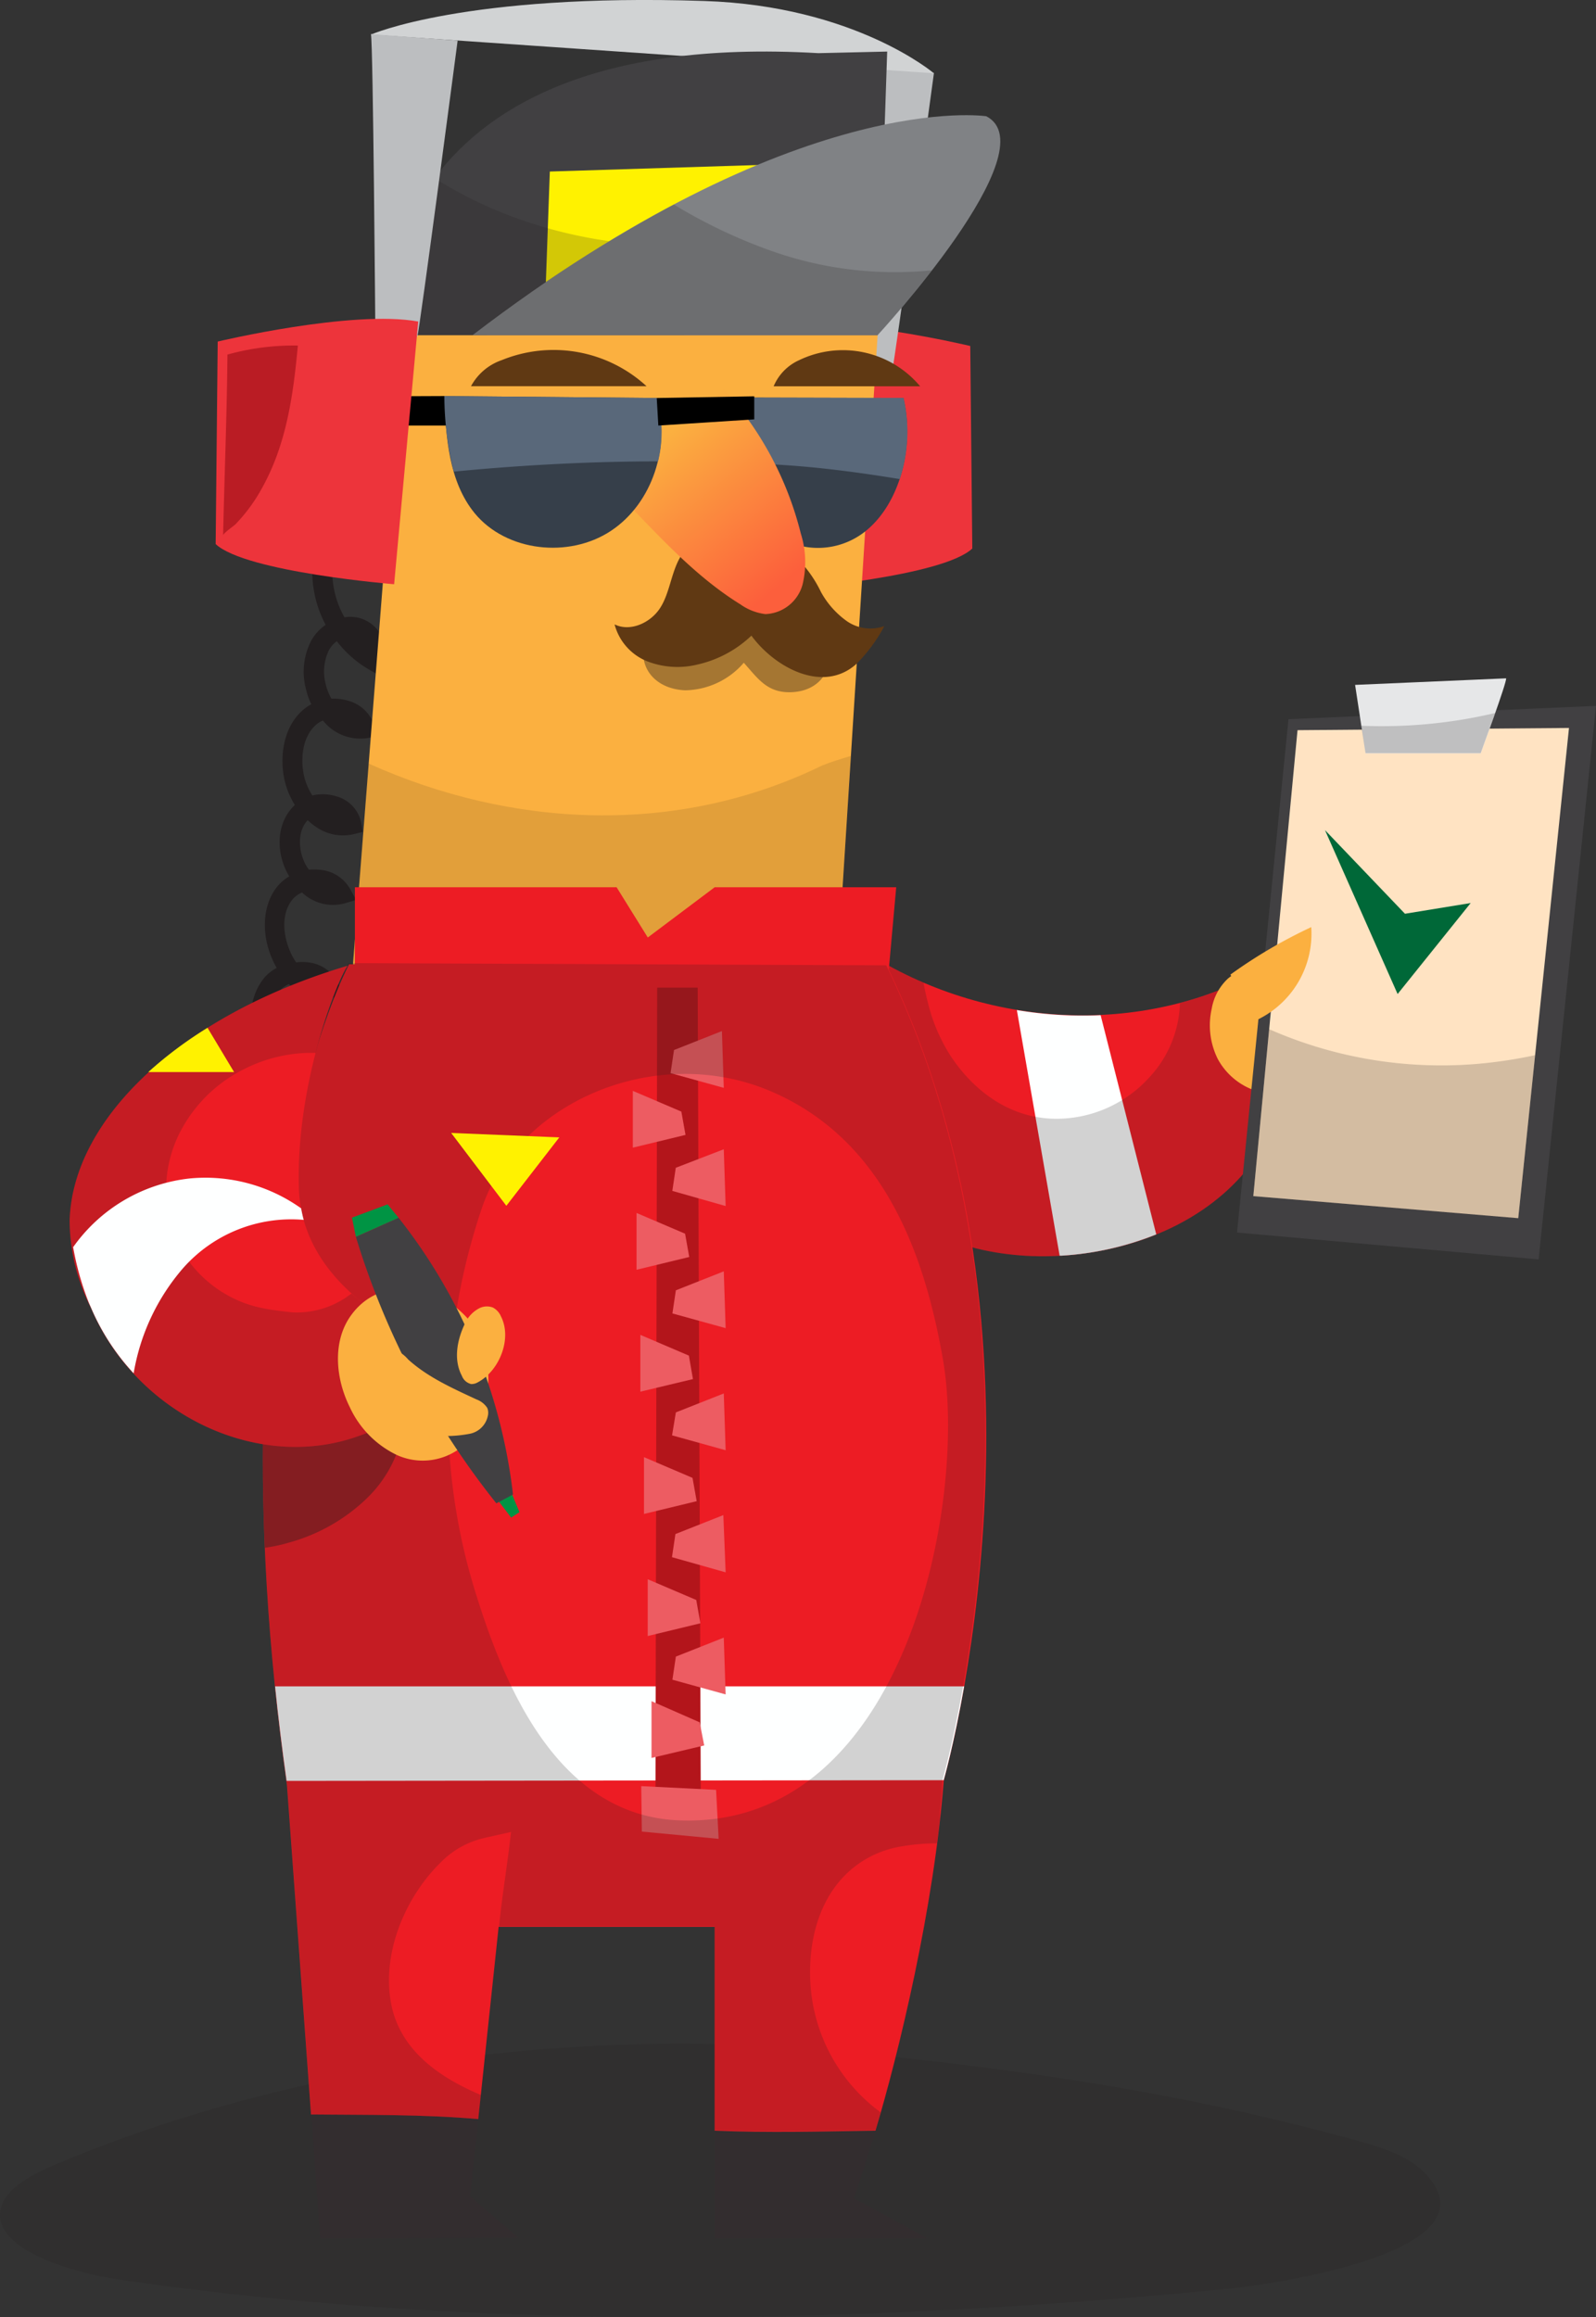 <svg xmlns="http://www.w3.org/2000/svg" xmlns:xlink="http://www.w3.org/1999/xlink" viewBox="0 0 180.2 261.52"><rect x="0" y="0" width="180.2" height="261.52" fill="#333333" stroke="none"/><defs><style>.cls-1,.cls-2,.cls-6{fill:#231f20;}.cls-1{opacity:0.2;}.cls-3{fill:#ed343b;}.cls-4{fill:#bcbec0;}.cls-5{fill:#fbb040;}.cls-6{opacity:0.4;}.cls-7{opacity:0.1;}.cls-8{fill:#363f4a;}.cls-9{fill:#59687a;}.cls-10{fill:#332d2f;}.cls-11{fill:#ed1c24;}.cls-12{fill:#feffff;}.cls-13{fill:#414042;}.cls-14{fill:#ffe3c2;}.cls-15{fill:#e6e7e8;}.cls-16{fill:#006838;}.cls-17{fill:#603913;}.cls-18{fill:url(#linear-gradient);}.cls-19{fill:#d1d3d4;}.cls-20{fill:#fff200;}.cls-21{fill:#808285;}.cls-22{fill:#ba1c24;}.cls-23{fill:#b3151b;}.cls-24{fill:#ed5c62;}.cls-25{fill:#009444;}</style><linearGradient id="linear-gradient" x1="-295.14" y1="65.87" x2="-281.68" y2="49.42" gradientTransform="matrix(-1, 0, 0, 1, -206.83, 0)" gradientUnits="userSpaceOnUse"><stop offset="0" stop-color="#fc5f3c"/><stop offset="1" stop-color="#fbb040"/></linearGradient></defs><title>team-inspection</title><g id="Layer_2" data-name="Layer 2"><g id="Layer_1-2" data-name="Layer 1"><path class="cls-1" d="M147.38,256.94a90.89,90.89,0,0,1-9.84,1.49c-40.62,3.91-83.84,4.72-123.95-1.13-6.75-1-15.15-4-13.34-8.52.85-2.14,3.79-3.56,6.58-4.72,26.36-11,58.33-15.49,88.57-12.48,20.12,2,38.16,4.6,57.74,10,2.79.77,5.7,1.66,7.6,3.55C167.86,252.24,152.7,255.82,147.38,256.94Z"/><path class="cls-2" d="M29.11,118.75l2.06-.88c-.81-1.88-1-4.49.45-6.09a2.84,2.84,0,0,1,1-.71,5.12,5.12,0,0,0,4.89,1.56l1.27-.34-.53-1.2a4.32,4.32,0,0,0-3.4-2.47,5.59,5.59,0,0,0-1.41,0,6.64,6.64,0,0,1-.5-.84c-.85-1.7-1.36-4.34,0-6.16a2.94,2.94,0,0,1,1.16-.89,5.07,5.07,0,0,0,4.77,1.24l1.34-.4-.67-1.22A4.33,4.33,0,0,0,36,98.16a5.75,5.75,0,0,0-1.12,0,4.63,4.63,0,0,1-.27-.4c-.92-1.54-1.11-3.88.13-5.19a7.25,7.25,0,0,0,1,.8,5.31,5.31,0,0,0,4.23.77l1-.25-.18-1a3.9,3.9,0,0,0-2.77-3,5.14,5.14,0,0,0-2.75-.11,6.88,6.88,0,0,1-1-2.49c-.33-1.76-.12-4.28,1.55-5.6a2.59,2.59,0,0,1,.64-.37,5.4,5.4,0,0,0,4.92,2l1.25-.22-.37-1.22a4.26,4.26,0,0,0-2.91-2.78,5.56,5.56,0,0,0-1.93-.24,6.1,6.1,0,0,1-.64-1.62,5.54,5.54,0,0,1,.39-3.92,3.15,3.15,0,0,1,.86-.95,12.43,12.43,0,0,0,3.64,3.2l1,.58.54-1a3.52,3.52,0,0,0,0-3.1,4.06,4.06,0,0,0-2.66-2.31,4.25,4.25,0,0,0-1.66-.07,10.6,10.6,0,0,1-1.27-6.73l-2.22-.35a12.77,12.77,0,0,0,1.37,7.93,5.36,5.36,0,0,0-1.58,1.7,7.59,7.59,0,0,0-.64,5.57,8.06,8.06,0,0,0,.6,1.7,4.67,4.67,0,0,0-.77.5C32,81.9,31.6,85.25,32.06,87.73a9.09,9.09,0,0,0,1.23,3.12l-.06.06c-2.23,2.17-2,5.68-.57,8a5,5,0,0,0-1.47,1.3c-1.63,2.17-1.72,5.51-.23,8.51.09.18.18.35.28.52a4.92,4.92,0,0,0-1.3,1C28.12,112.34,27.79,115.67,29.11,118.75Z"/><path class="cls-3" d="M86.91,36.79l2.72,29.65s16.75-1.36,20.15-4.53l-.23-22.86S94.38,35.43,86.91,36.79Z"/><path class="cls-4" d="M100.71,42c.25-.75,4.74-33.77,4.74-33.77s-10.22-1.37-10-.37.5,33.9.5,33.9Z"/><path class="cls-5" d="M99.65,29l-5.15,81.08-55.08,4.26,6.7-85.43C64,29.87,81.91,30.45,99.65,29Z"/><path class="cls-6" d="M73.15,71.69a6.27,6.27,0,0,1,.67-1c2.55-3.27,8.12-3.87,11.94-3.6a9.67,9.67,0,0,1,6,2.35c3.38,3.18,2.4,8.66-2.63,8.69-2.57,0-3.58-1.58-5.15-3.33a8.91,8.91,0,0,1-6.62,3.11C73.58,77.75,71.63,74.73,73.15,71.69Z"/><path class="cls-7" d="M92.82,86.4c1.14-.46,2.22-.77,3.24-1.08l-1.57,24.76-55.08,4.26,2.21-28.16C57.67,93.4,76.33,94.45,92.82,86.4Z"/><path class="cls-8" d="M102,44.92c1.3,5.44-.38,11.88-4.24,15a8.58,8.58,0,0,1-12.61-2c-2.4-3.59-2.54-8.42-2.69-13.05Z"/><path class="cls-9" d="M88.83,52.51c-1.92-.13-3.85-.22-5.78-.29a52.54,52.54,0,0,1-.58-7.36l19.55.05a17.08,17.08,0,0,1-.43,9.16C97.29,53.37,93,52.79,88.83,52.51Z"/><path class="cls-10" d="M98.85,240.47c-1.42,4.72-2.45,7.62-2.45,7.62l8.3,4.54h-24V240.46C86.73,240.73,92.87,240.56,98.85,240.47Z"/><path class="cls-10" d="M54,239.17l-.91,8.73,5.44,4.67-22.38.07-1-14C41.46,238.72,47.79,238.63,54,239.17Z"/><path class="cls-11" d="M98.36,107.84c13.78,8.49,31.36,9,44.5,1.41,4.34,7.35,2.87,16.81-2.22,22.92-4.93,5.92-12.83,9.05-20.76,9.55-7.16.46-15.2-1.36-20.4-6.63Z"/><path class="cls-12" d="M124.27,114.58l6.28,24.74a34.23,34.23,0,0,1-10.68,2.4h-.23L114.81,114A44.82,44.82,0,0,0,124.27,114.58Z"/><path class="cls-1" d="M104.27,110.9c.14.81.33,1.61.52,2.37a19.82,19.82,0,0,0,2.6,6c2.68,4,6.72,6.92,11.7,7a14.18,14.18,0,0,0,10.73-4.73,12.82,12.82,0,0,0,3.4-8.21s0-.08,0-.12a39.05,39.05,0,0,0,9.63-3.95c4.34,7.35,2.87,16.81-2.22,22.92-4.93,5.92-12.83,9.05-20.76,9.55-7.16.45-15.2-1.36-20.4-6.63l-1.11-27.26A45.24,45.24,0,0,0,104.27,110.9Z"/><path class="cls-5" d="M136.81,113.85a6.06,6.06,0,0,1,1.83-3.4c1.77-1.51,4.41-1.39,6.44-2.53l-.4,15.56a7.6,7.6,0,0,1-7.17-3.93A8.52,8.52,0,0,1,136.81,113.85Z"/><polygon class="cls-13" points="145.48 81.17 180.2 79.67 173.72 142.14 139.67 139.11 145.48 81.17"/><polygon class="cls-14" points="177.15 82.16 171.42 137.49 141.51 135 146.5 82.41 177.15 82.16"/><path class="cls-1" d="M166.62,120.09a52.37,52.37,0,0,0,6.71-1l-1.91,18.43L141.51,135l1.79-18.84A48.24,48.24,0,0,0,166.62,120.09Z"/><path class="cls-5" d="M138.92,110a56.18,56.18,0,0,1,9.13-5.36,10.78,10.78,0,0,1-6.57,10.67A31.44,31.44,0,0,0,138.92,110Z"/><path class="cls-15" d="M170.05,76.56c.12.37-2.87,8.47-2.87,8.47h-13L153,77.3Z"/><path class="cls-1" d="M168.83,80.47C168,82.69,167.18,85,167.18,85h-13l-.5-3.09A55.81,55.81,0,0,0,168.83,80.47Z"/><polygon class="cls-16" points="166.05 101.92 158.63 103.13 149.6 93.69 157.8 112.19 166.05 101.92"/><path class="cls-11" d="M39.42,108.83l60.75.25c20.52,42.22,6.55,91.24,6.39,91.82-1.1,14.45-5.1,30.87-7.71,39.57-6,.09-12.12.26-18.16,0v-23H56.3L54,239.17c-6.23-.54-12.56-.46-18.88-.52l-2.72-37.18C23.45,137.8,39.42,108.83,39.42,108.83Z"/><path class="cls-17" d="M85.1,62.79c1.05-1.33,3.24-1.12,4.58-.09a13.77,13.77,0,0,1,3,4.09,9.83,9.83,0,0,0,2.93,3.31,4.65,4.65,0,0,0,4.24.56,17.93,17.93,0,0,1-3.12,4.24c-3.77,3.44-9.26.44-11.89-3.16A12.94,12.94,0,0,1,78.76,75a9.45,9.45,0,0,1-5.68-.36,6.18,6.18,0,0,1-3.69-4.17c1.68.83,3.81-.07,4.94-1.56,1.71-2.25,1.34-6.1,4.1-7.68C80.18,60.19,84.12,60.94,85.1,62.79Z"/><path class="cls-18" d="M80.55,42.71a37.76,37.76,0,0,1,9.87,17.52,10.73,10.73,0,0,1,.2,5.72,4.52,4.52,0,0,1-4.2,3.36,6.15,6.15,0,0,1-2.81-1.09c-7.34-4.54-12.47-11.86-19.06-17.43Z"/><path class="cls-8" d="M74.15,44.92c1.59,5.44-.46,11.88-5.18,15s-11.79,2.36-15.38-2c-2.93-3.59-3.25-8.58-3.43-13.22Z"/><polygon points="50.16 44.7 43.07 44.73 43.07 48.03 51.67 48.03 50.16 44.7"/><path class="cls-9" d="M51.23,53.23a36.08,36.08,0,0,1-1.06-8.53l24,.22a14,14,0,0,1,.13,7.15C66.57,52.08,58.88,52.49,51.23,53.23Z"/><path class="cls-19" d="M105.44,8.27,41.89,3.9S52.48-.78,79.52.11C96.53.67,105.44,8.27,105.44,8.27Z"/><path class="cls-13" d="M99.09,37.83c-2,0-55.82,0-55.82,0S41,3,92.4,6l7.77-.18Z"/><polygon class="cls-20" points="93.98 18.36 92.98 30.32 61.58 33.31 62.08 19.36 93.98 18.36"/><path class="cls-1" d="M49.64,20.46c10.34,6.39,24.53,9,36.35,6a34.09,34.09,0,0,0,13.73-7.12l-.63,18.52c-2,0-55.82,0-55.82,0a29.12,29.12,0,0,1,5.81-17.74Z"/><path class="cls-21" d="M99.09,37.83s19.42-21,12.27-24.71c0,0-21.36-3.31-58,24.7Z"/><path class="cls-1" d="M76.08,23.08a59.26,59.26,0,0,0,10.36,5,41.79,41.79,0,0,0,18.77,2.43c-3.18,4.11-6.12,7.29-6.12,7.29H53.36A162.32,162.32,0,0,1,76.08,23.08Z"/><path class="cls-4" d="M51.67,4.58S47.37,37.3,47.12,38l-4.74-.25s-.25-32.9-.5-33.9Z"/><path class="cls-3" d="M47.22,36.29,44.5,65.94s-16.75-1.36-20.15-4.53l.23-22.86S39.75,34.93,47.22,36.29Z"/><path class="cls-22" d="M33.63,39c-.51,5.52-1.27,11.07-4,16a19,19,0,0,1-3.06,4.19c-.15.15-1.37,1-1.38,1.23.15-6.8.43-13.6.49-20.4A27.87,27.87,0,0,1,33.63,39Z"/><path class="cls-12" d="M31.06,190.33h77.8c-1.17,6.63-2.31,10.59-2.31,10.59L32.36,201Q31.59,195.51,31.06,190.33Z"/><path class="cls-23" d="M78.76,108.08l.38,99.17L74,206.62l.21-98.54Z"/><path class="cls-24" d="M75.71,121.12l.39-2.61,5.41-2.14.21,6.41Zm6.22,15-.21-6.41L76.3,131.8l-.39,2.61Zm0,13.78-.21-6.41-5.41,2.14-.39,2.61Zm0,13.78-.21-6.41-5.41,2.14L75.88,162Zm0,13.78L81.67,171l-5.41,2.14-.39,2.61Zm0,13.78-.21-6.41-5.41,2.14-.39,2.61Z"/><path class="cls-24" d="M77.4,128.09l-.47-2.63-5.48-2.34,0,6.41Zm.42,13.78-.47-2.63-5.48-2.34,0,6.41Zm.42,13.78L77.78,153l-5.48-2.34,0,6.41Zm.42,13.78-.47-2.63-5.48-2.34,0,6.41Zm.42,13.78-.47-2.63-5.48-2.34,0,6.41ZM79.51,197,79,194.39,73.56,192l0,6.41Z"/><polygon class="cls-24" points="80.85 202.01 72.4 201.59 72.47 206.72 81.14 207.54 80.85 202.01"/><polygon class="cls-11" points="101.19 100.14 100.17 111.47 40.07 111.47 40.07 100.14 69.62 100.14 73.14 105.81 80.69 100.14 101.19 100.14"/><polygon points="85.16 44.73 74.15 44.92 74.33 48.03 85.16 47.33 85.16 44.73"/><path class="cls-17" d="M56.64,40.65A15.51,15.51,0,0,1,73,43.59H53.18A6.25,6.25,0,0,1,56.64,40.65Z"/><path class="cls-17" d="M90.23,40.65a11.37,11.37,0,0,1,13.66,2.95H87.35A5.61,5.61,0,0,1,90.23,40.65Z"/><path class="cls-1" d="M32.42,201.47l2.72,37.18c6.33.06,12.65,0,18.88.52l.28-2.72c-4.76-2-9.27-5.14-10.18-10.54-1-5.88,1.88-12.35,6.22-16.26a10,10,0,0,1,4.36-2.21c.23-.07,3-.66,3-.68-.45,4-1,7.1-1.35,10.65H80.69v23c6,.27,12.18.1,18.16,0,.19-.62.38-1.28.58-2a19.49,19.49,0,0,1-7.94-14.73c-.27-5.3,1.37-10.88,6.11-13.76a11.76,11.76,0,0,1,4.33-1.55,23.06,23.06,0,0,1,3.86-.32c.12-.95.24-1.89.34-2.84,0-.07,0-.14,0-.21l0-.4q.14-1.27.24-2.52c0-.1,0-.21,0-.31,0-.32.05-.64.08-1,.17-.58,14.14-49.6-6.39-91.82l-60.75-.25S23.45,137.8,32.42,201.47ZM50.73,155a72.51,72.51,0,0,1,3.67-18.63c4.06-12,19.74-18.8,32.78-13.14,12.89,5.59,17.3,18.82,19.29,30.23,2.77,15.88-4.14,52.86-29.66,52-14.14-.46-20.09-15.91-23.19-25.94A68.48,68.48,0,0,1,50.73,155Z"/><path class="cls-6" d="M41.6,168.93a20.42,20.42,0,0,1-8.89,5.15,19,19,0,0,1-2.8.61c-.27-6.21-.28-12-.11-17.26l15.93,2.23A14.16,14.16,0,0,1,41.6,168.93Z"/><path class="cls-11" d="M39.26,109c-1,1.24-5.89,13.09-5.51,25.14.29,9.28,8.71,14,10.8,15.47l.5,9.69A10.8,10.8,0,0,1,40.7,162c-11.43,4.26-25.28-2.28-30.42-14.37a22.12,22.12,0,0,1-2.42-9.84C8.19,126,20.88,114.44,39.26,109Z"/><path class="cls-1" d="M7.86,137.81c.32-11.82,13-23.37,31.4-28.79-.53.68-2.24,4.51-3.61,9.81-.31,0-.62,0-.93,0a17,17,0,0,0-7.48,2,16.2,16.2,0,0,0-6.55,6.29,14.24,14.24,0,0,0-.19,14,13.87,13.87,0,0,0,5.07,5c2.52,1.43,4.6,1.69,7.45,2A10,10,0,0,0,39.67,146a43.45,43.45,0,0,0,4.88,3.66l.5,9.69A10.8,10.8,0,0,1,40.7,162c-11.43,4.26-25.28-2.28-30.42-14.37A22.12,22.12,0,0,1,7.86,137.81Z"/><path class="cls-5" d="M54.18,160.23a8.16,8.16,0,0,1-2.2,3.2,7.06,7.06,0,0,1-7.23.76,11.17,11.17,0,0,1-5.25-5.36c-1.64-3.28-2-7.51.19-10.45,4-5.44,12.45-2.68,14.7,3A11.92,11.92,0,0,1,54.18,160.23Z"/><polygon class="cls-25" points="57.71 171.28 55.81 168.79 57.39 167.63 58.65 170.67 57.71 171.28"/><path class="cls-13" d="M45,137.44a61.82,61.82,0,0,1,12.92,31.23c-.63.35-1.25.68-1.88,1a90.55,90.55,0,0,1-15.86-30.07Z"/><path class="cls-5" d="M52.15,155.28c-1-1.88-.5-4.16.36-5.93a3.59,3.59,0,0,1,1.54-1.66,1.9,1.9,0,0,1,1.59-.12,2,2,0,0,1,.92,1c1.29,2.51-.18,6.14-2.59,7.43a1.4,1.4,0,0,1-.77.21A1.48,1.48,0,0,1,52.15,155.28Z"/><path class="cls-5" d="M55,158.88l.06.14a1.54,1.54,0,0,1,0,.87A2.59,2.59,0,0,1,53,161.83c-2.84.53-6,.28-8.29-1.47a6.44,6.44,0,0,1-2.43-4.29c-.13-1.16.15-4.16,1.94-3.86a3.92,3.92,0,0,1,1.86,1.22c2.2,2,5,3.25,7.73,4.52A2.47,2.47,0,0,1,55,158.88Z"/><polygon class="cls-25" points="45 137.44 43.76 135.93 39.74 137.43 40.18 139.59 45 137.44"/><path class="cls-12" d="M8.28,140.73A18.57,18.57,0,0,1,21.48,133,18.61,18.61,0,0,1,34,136.38q.12.67.29,1.3a16.3,16.3,0,0,0-13.62,5.45A24.21,24.21,0,0,0,15.09,155a25.72,25.72,0,0,1-4.81-7.4l-.24-.54a32.21,32.21,0,0,1-1.79-6.34Z"/><path class="cls-20" d="M23.43,116l3,5H16.74A46,46,0,0,1,23.43,116Z"/><polygon class="cls-20" points="50.94 127.87 63.15 128.37 57.17 136.09 50.94 127.87"/></g></g></svg>